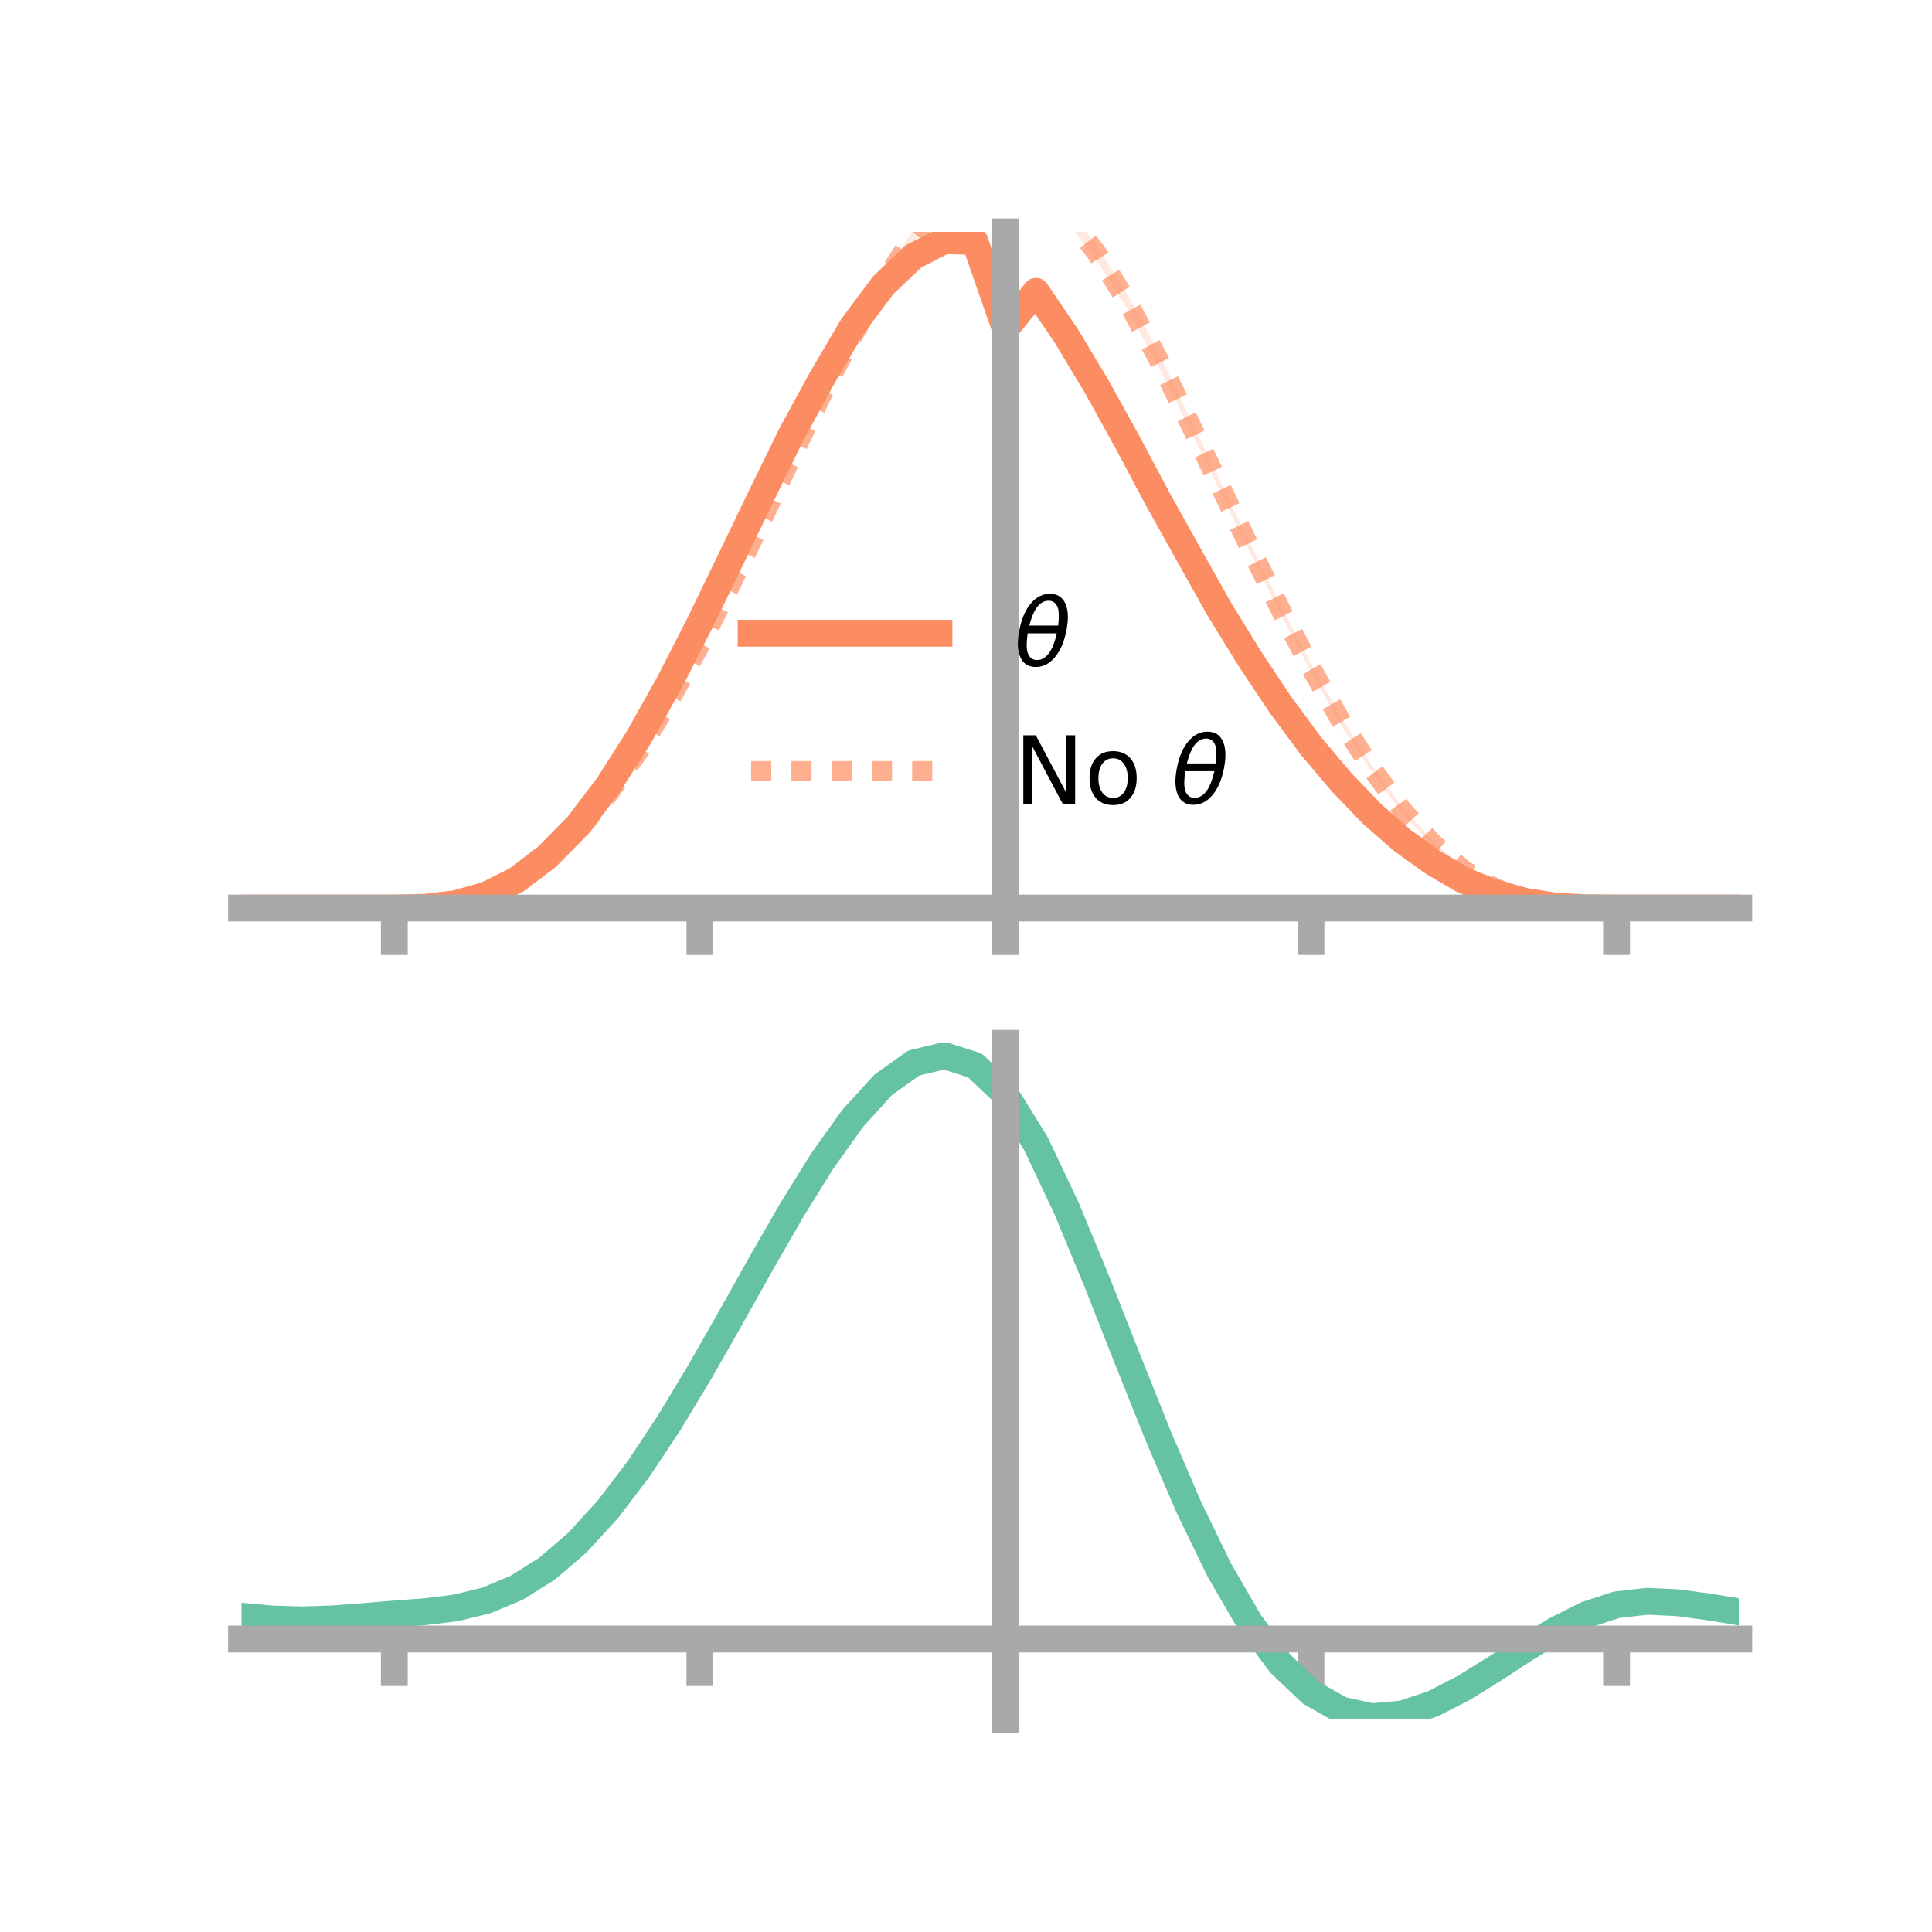<?xml version="1.0" encoding="utf-8" standalone="no"?>
<!DOCTYPE svg PUBLIC "-//W3C//DTD SVG 1.1//EN"
  "http://www.w3.org/Graphics/SVG/1.1/DTD/svg11.dtd">
<!-- Created with matplotlib (https://matplotlib.org/) -->
<svg height="144pt" version="1.1" viewBox="0 0 144 144" width="144pt" xmlns="http://www.w3.org/2000/svg" xmlns:xlink="http://www.w3.org/1999/xlink">
 <defs>
  <style type="text/css">*{stroke-linecap:butt;stroke-linejoin:round;}</style>
 </defs>
 <g id="figure_1">
  <g id="patch_1">
   <path d="M 0 144 
L 144 144 
L 144 0 
L 0 0 
z
" style="fill:none;"/>
  </g>
  <g id="axes_1">
   <g id="patch_2">
    <path d="M 18 67.68 
L 129.6 67.68 
L 129.6 17.28 
L 18 17.28 
z
" style="fill:none;"/>
   </g>
   <g id="PolyCollection_1">
    <path clip-path="url(#pf215342b7b)" d="M 18 67.68 
L 18 67.68 
L 20.278 67.68 
L 22.555 67.68 
L 24.833 67.68 
L 27.11 67.68 
L 29.388 67.679 
L 31.665 67.62 
L 33.943 67.325 
L 36.22 66.658 
L 38.498 65.48 
L 40.776 63.709 
L 43.053 61.373 
L 45.331 58.366 
L 47.608 54.734 
L 49.886 50.587 
L 52.163 46.071 
L 54.441 41.246 
L 56.718 36.573 
L 58.996 31.867 
L 61.273 27.662 
L 63.551 23.733 
L 65.829 20.617 
L 68.106 18.491 
L 70.384 17.28 
L 72.661 17.35 
L 74.939 23.907 
L 77.216 21.075 
L 79.494 24.431 
L 81.771 28.256 
L 84.049 32.503 
L 86.327 36.808 
L 88.604 40.918 
L 90.882 44.984 
L 93.159 48.783 
L 95.437 52.205 
L 97.714 55.289 
L 99.992 58.088 
L 102.269 60.474 
L 104.547 62.488 
L 106.824 64.157 
L 109.102 65.513 
L 111.38 66.461 
L 113.657 67.124 
L 115.935 67.514 
L 118.212 67.658 
L 120.49 67.68 
L 122.767 67.68 
L 125.045 67.68 
L 127.322 67.68 
L 129.6 67.68 
L 129.6 67.68 
L 129.6 67.68 
L 127.322 67.68 
L 125.045 67.68 
L 122.767 67.68 
L 120.49 67.68 
L 118.212 67.674 
L 115.935 67.566 
L 113.657 67.239 
L 111.38 66.629 
L 109.102 65.737 
L 106.824 64.426 
L 104.547 62.831 
L 102.269 60.872 
L 99.992 58.518 
L 97.714 55.917 
L 95.437 52.85 
L 93.159 49.427 
L 90.882 45.826 
L 88.604 41.77 
L 86.327 37.728 
L 84.049 33.467 
L 81.771 29.472 
L 79.494 25.703 
L 77.216 22.352 
L 74.939 25.163 
L 72.661 18.639 
L 70.384 18.596 
L 68.106 19.696 
L 65.829 21.898 
L 63.551 24.884 
L 61.273 28.7 
L 58.996 32.846 
L 56.718 37.449 
L 54.441 42.242 
L 52.163 46.812 
L 49.886 51.209 
L 47.608 55.199 
L 45.331 58.722 
L 43.053 61.709 
L 40.776 63.999 
L 38.498 65.694 
L 36.22 66.789 
L 33.943 67.392 
L 31.665 67.64 
L 29.388 67.68 
L 27.11 67.68 
L 24.833 67.68 
L 22.555 67.68 
L 20.278 67.68 
L 18 67.68 
z
" style="fill:#fc8d62;fill-opacity:0.2;"/>
   </g>
   <g id="PolyCollection_2">
    <path clip-path="url(#pf215342b7b)" d="M 18 67.68 
L 18 67.68 
L 20.278 67.68 
L 22.555 67.68 
L 24.833 67.68 
L 27.11 67.68 
L 29.388 67.679 
L 31.665 67.621 
L 33.943 67.337 
L 36.22 66.69 
L 38.498 65.602 
L 40.776 63.95 
L 43.053 61.807 
L 45.331 58.96 
L 47.608 55.787 
L 49.886 51.976 
L 52.163 47.732 
L 54.441 43.189 
L 56.718 38.447 
L 58.996 33.582 
L 61.273 28.934 
L 63.551 24.528 
L 65.829 20.52 
L 68.106 17.119 
L 70.384 14.473 
L 72.661 12.809 
L 74.939 17.093 
L 77.216 13.336 
L 79.494 15.433 
L 81.771 18.339 
L 84.049 21.996 
L 86.327 26.217 
L 88.604 30.968 
L 90.882 35.739 
L 93.159 40.449 
L 95.437 45.069 
L 97.714 49.468 
L 99.992 53.504 
L 102.269 57.074 
L 104.547 60.195 
L 106.824 62.704 
L 109.102 64.726 
L 111.38 66.091 
L 113.657 67.011 
L 115.935 67.481 
L 118.212 67.653 
L 120.49 67.68 
L 122.767 67.68 
L 125.045 67.68 
L 127.322 67.68 
L 129.6 67.68 
L 129.6 67.68 
L 129.6 67.68 
L 127.322 67.68 
L 125.045 67.68 
L 122.767 67.68 
L 120.49 67.68 
L 118.212 67.676 
L 115.935 67.538 
L 113.657 67.112 
L 111.38 66.279 
L 109.102 64.991 
L 106.824 63.075 
L 104.547 60.64 
L 102.269 57.571 
L 99.992 54.126 
L 97.714 50.091 
L 95.437 45.758 
L 93.159 41.157 
L 90.882 36.507 
L 88.604 31.791 
L 86.327 27.279 
L 84.049 23.077 
L 81.771 19.46 
L 79.494 16.496 
L 77.216 14.399 
L 74.939 18.236 
L 72.661 14.008 
L 70.384 15.495 
L 68.106 18.078 
L 65.829 21.603 
L 63.551 25.558 
L 61.273 29.846 
L 58.996 34.55 
L 56.718 39.35 
L 54.441 44.065 
L 52.163 48.464 
L 49.886 52.495 
L 47.608 56.197 
L 45.331 59.424 
L 43.053 62.131 
L 40.776 64.207 
L 38.498 65.793 
L 36.22 66.825 
L 33.943 67.401 
L 31.665 67.643 
L 29.388 67.68 
L 27.11 67.68 
L 24.833 67.68 
L 22.555 67.68 
L 20.278 67.68 
L 18 67.68 
z
" style="fill:#fc8d62;fill-opacity:0.2;"/>
   </g>
   <g id="matplotlib.axis_1">
    <g id="xtick_1">
     <g id="line2d_1">
      <defs>
       <path d="M 0 0 
L 0 3.5 
" id="m8181a3d679" style="stroke:#a9a9a9;stroke-width:2;"/>
      </defs>
      <g>
       <use style="fill:#a9a9a9;stroke:#a9a9a9;stroke-width:2;" x="29.388" xlink:href="#m8181a3d679" y="67.68"/>
      </g>
     </g>
    </g>
    <g id="xtick_2">
     <g id="line2d_2">
      <g>
       <use style="fill:#a9a9a9;stroke:#a9a9a9;stroke-width:2;" x="52.163" xlink:href="#m8181a3d679" y="67.68"/>
      </g>
     </g>
    </g>
    <g id="xtick_3">
     <g id="line2d_3">
      <g>
       <use style="fill:#a9a9a9;stroke:#a9a9a9;stroke-width:2;" x="74.939" xlink:href="#m8181a3d679" y="67.68"/>
      </g>
     </g>
    </g>
    <g id="xtick_4">
     <g id="line2d_4">
      <g>
       <use style="fill:#a9a9a9;stroke:#a9a9a9;stroke-width:2;" x="97.714" xlink:href="#m8181a3d679" y="67.68"/>
      </g>
     </g>
    </g>
    <g id="xtick_5">
     <g id="line2d_5">
      <g>
       <use style="fill:#a9a9a9;stroke:#a9a9a9;stroke-width:2;" x="120.49" xlink:href="#m8181a3d679" y="67.68"/>
      </g>
     </g>
    </g>
   </g>
   <g id="matplotlib.axis_2"/>
   <g id="line2d_6">
    <path clip-path="url(#pf215342b7b)" d="M 18 67.68 
L 20.278 67.68 
L 22.555 67.68 
L 24.833 67.68 
L 27.11 67.68 
L 29.388 67.68 
L 31.665 67.63 
L 33.943 67.359 
L 36.22 66.723 
L 38.498 65.587 
L 40.776 63.854 
L 43.053 61.541 
L 45.331 58.544 
L 47.608 54.967 
L 49.886 50.898 
L 52.163 46.442 
L 54.441 41.744 
L 56.718 37.011 
L 58.996 32.357 
L 61.273 28.181 
L 63.551 24.309 
L 65.829 21.257 
L 68.106 19.094 
L 70.384 17.938 
L 72.661 17.994 
L 74.939 24.535 
L 77.216 21.714 
L 79.494 25.067 
L 81.771 28.864 
L 84.049 32.985 
L 86.327 37.268 
L 88.604 41.344 
L 90.882 45.405 
L 93.159 49.105 
L 95.437 52.527 
L 97.714 55.603 
L 99.992 58.303 
L 102.269 60.673 
L 104.547 62.659 
L 106.824 64.292 
L 109.102 65.625 
L 111.38 66.545 
L 113.657 67.181 
L 115.935 67.54 
L 118.212 67.666 
L 120.49 67.68 
L 122.767 67.68 
L 125.045 67.68 
L 127.322 67.68 
L 129.6 67.68 
" style="fill:none;stroke:#fc8d62;stroke-linecap:square;stroke-width:2;"/>
   </g>
   <g id="line2d_7">
    <path clip-path="url(#pf215342b7b)" d="M 18 67.68 
L 20.278 67.68 
L 22.555 67.68 
L 24.833 67.68 
L 27.11 67.68 
L 29.388 67.68 
L 31.665 67.632 
L 33.943 67.369 
L 36.22 66.758 
L 38.498 65.697 
L 40.776 64.079 
L 43.053 61.969 
L 45.331 59.192 
L 47.608 55.992 
L 49.886 52.235 
L 52.163 48.098 
L 54.441 43.627 
L 56.718 38.899 
L 58.996 34.066 
L 61.273 29.39 
L 63.551 25.043 
L 65.829 21.062 
L 68.106 17.598 
L 70.384 14.984 
L 72.661 13.409 
L 74.939 17.664 
L 77.216 13.868 
L 79.494 15.965 
L 81.771 18.899 
L 84.049 22.537 
L 86.327 26.748 
L 88.604 31.38 
L 90.882 36.123 
L 93.159 40.803 
L 95.437 45.414 
L 97.714 49.78 
L 99.992 53.815 
L 102.269 57.322 
L 104.547 60.418 
L 106.824 62.89 
L 109.102 64.859 
L 111.38 66.185 
L 113.657 67.061 
L 115.935 67.509 
L 118.212 67.664 
L 120.49 67.68 
L 122.767 67.68 
L 125.045 67.68 
L 127.322 67.68 
L 129.6 67.68 
" style="fill:none;stroke:#fc8d62;stroke-dasharray:1.5,1.5;stroke-dashoffset:0;stroke-opacity:0.7;stroke-width:1.5;"/>
   </g>
   <g id="patch_3">
    <path d="M 74.939 67.68 
L 74.939 17.28 
" style="fill:none;stroke:#a9a9a9;stroke-linecap:square;stroke-linejoin:miter;stroke-width:2;"/>
   </g>
   <g id="patch_4">
    <path d="M 129.6 67.68 
L 129.6 17.28 
" style="fill:none;"/>
   </g>
   <g id="patch_5">
    <path d="M 18 67.68 
L 129.6 67.68 
" style="fill:none;stroke:#a9a9a9;stroke-linecap:square;stroke-linejoin:miter;stroke-width:2;"/>
   </g>
   <g id="patch_6">
    <path d="M 18 17.28 
L 129.6 17.28 
" style="fill:none;"/>
   </g>
   <g id="legend_1">
    <g id="line2d_8">
     <path d="M 55.985 47.2 
L 69.985 47.2 
" style="fill:none;stroke:#fc8d62;stroke-linecap:square;stroke-width:2;"/>
    </g>
    <g id="line2d_9"/>
    <g id="text_1">
     <!-- $\theta$ -->
     <g transform="translate(75.585 49.65)scale(0.07 -0.07)">
      <defs>
       <path d="M 45.516 34.672 
L 14.453 34.672 
Q 12.359 20.062 14.5 13.875 
Q 17.188 6.25 24.469 6.25 
Q 31.781 6.25 37.359 13.922 
Q 42.234 20.656 45.516 34.672 
z
M 47.016 42.969 
Q 48.344 56.844 46.625 61.719 
Q 43.953 69.438 36.766 69.438 
Q 29.297 69.438 23.828 61.812 
Q 19.531 55.672 16.156 42.969 
z
M 38.188 76.766 
Q 49.906 76.766 54.594 66.406 
Q 59.281 56.109 55.719 37.844 
Q 52.203 19.625 43.453 9.281 
Q 34.766 -1.125 23.047 -1.125 
Q 11.281 -1.125 6.641 9.281 
Q 2 19.625 5.516 37.844 
Q 9.078 56.109 17.719 66.406 
Q 26.422 76.766 38.188 76.766 
z
" id="DejaVuSans-Oblique-952"/>
      </defs>
      <use transform="translate(0 0.234)" xlink:href="#DejaVuSans-Oblique-952"/>
     </g>
    </g>
    <g id="line2d_10">
     <path d="M 55.985 57.474 
L 69.985 57.474 
" style="fill:none;stroke:#fc8d62;stroke-dasharray:1.5,1.5;stroke-dashoffset:0;stroke-opacity:0.7;stroke-width:1.5;"/>
    </g>
    <g id="line2d_11"/>
    <g id="text_2">
     <!-- No $\theta$ -->
     <g transform="translate(75.585 59.924)scale(0.07 -0.07)">
      <defs>
       <path d="M 9.812 72.906 
L 23.094 72.906 
L 55.422 11.922 
L 55.422 72.906 
L 64.984 72.906 
L 64.984 0 
L 51.703 0 
L 19.391 60.984 
L 19.391 0 
L 9.812 0 
z
" id="DejaVuSans-78"/>
       <path d="M 30.609 48.391 
Q 23.391 48.391 19.188 42.75 
Q 14.984 37.109 14.984 27.297 
Q 14.984 17.484 19.156 11.844 
Q 23.344 6.203 30.609 6.203 
Q 37.797 6.203 41.984 11.859 
Q 46.188 17.531 46.188 27.297 
Q 46.188 37.016 41.984 42.703 
Q 37.797 48.391 30.609 48.391 
z
M 30.609 56 
Q 42.328 56 49.016 48.375 
Q 55.719 40.766 55.719 27.297 
Q 55.719 13.875 49.016 6.219 
Q 42.328 -1.422 30.609 -1.422 
Q 18.844 -1.422 12.172 6.219 
Q 5.516 13.875 5.516 27.297 
Q 5.516 40.766 12.172 48.375 
Q 18.844 56 30.609 56 
z
" id="DejaVuSans-111"/>
       <path id="DejaVuSans-32"/>
      </defs>
      <use transform="translate(0 0.234)" xlink:href="#DejaVuSans-78"/>
      <use transform="translate(74.805 0.234)" xlink:href="#DejaVuSans-111"/>
      <use transform="translate(135.986 0.234)" xlink:href="#DejaVuSans-32"/>
      <use transform="translate(167.773 0.234)" xlink:href="#DejaVuSans-Oblique-952"/>
     </g>
    </g>
   </g>
  </g>
  <g id="axes_2">
   <g id="patch_7">
    <path d="M 18 128.16 
L 129.6 128.16 
L 129.6 77.76 
L 18 77.76 
z
" style="fill:none;"/>
   </g>
   <g id="PolyCollection_3">
    <path clip-path="url(#pb51306ac3b)" d="M 18 120.5 
L 18 120.424 
L 20.278 120.643 
L 22.555 120.707 
L 24.833 120.624 
L 27.11 120.443 
L 29.388 120.241 
L 31.665 120.069 
L 33.943 119.785 
L 36.22 119.227 
L 38.498 118.269 
L 40.776 116.818 
L 43.053 114.824 
L 45.331 112.277 
L 47.608 109.211 
L 49.886 105.693 
L 52.163 101.823 
L 54.441 97.733 
L 56.718 93.577 
L 58.996 89.528 
L 61.273 85.777 
L 63.551 82.523 
L 65.829 79.968 
L 68.106 78.314 
L 70.384 77.76 
L 72.661 78.494 
L 74.939 80.685 
L 77.216 84.424 
L 79.494 89.309 
L 81.771 94.891 
L 84.049 100.753 
L 86.327 106.529 
L 88.604 111.918 
L 90.882 116.686 
L 93.159 120.668 
L 95.437 123.767 
L 97.714 125.952 
L 99.992 127.252 
L 102.269 127.745 
L 104.547 127.544 
L 106.824 126.79 
L 109.102 125.636 
L 111.38 124.247 
L 113.657 122.784 
L 115.935 121.409 
L 118.212 120.273 
L 120.49 119.528 
L 122.767 119.271 
L 125.045 119.384 
L 127.322 119.702 
L 129.6 120.085 
L 129.6 120.188 
L 129.6 120.188 
L 127.322 119.83 
L 125.045 119.532 
L 122.767 119.431 
L 120.49 119.693 
L 118.212 120.446 
L 115.935 121.607 
L 113.657 123.026 
L 111.38 124.539 
L 109.102 125.977 
L 106.824 127.168 
L 104.547 127.947 
L 102.269 128.16 
L 99.992 127.676 
L 97.714 126.393 
L 95.437 124.251 
L 93.159 121.232 
L 90.882 117.368 
L 88.604 112.748 
L 86.327 107.527 
L 84.049 101.927 
L 81.771 96.24 
L 79.494 90.819 
L 77.216 86.073 
L 74.939 82.442 
L 72.661 80.318 
L 70.384 79.61 
L 68.106 80.148 
L 65.829 81.744 
L 63.551 84.203 
L 61.273 87.33 
L 58.996 90.926 
L 56.718 94.801 
L 54.441 98.773 
L 52.163 102.678 
L 49.886 106.37 
L 47.608 109.727 
L 45.331 112.657 
L 43.053 115.097 
L 40.776 117.02 
L 38.498 118.43 
L 36.22 119.369 
L 33.943 119.915 
L 31.665 120.189 
L 29.388 120.351 
L 27.11 120.536 
L 24.833 120.698 
L 22.555 120.766 
L 20.278 120.701 
L 18 120.5 
z
" style="fill:#66c2a5;fill-opacity:0.2;"/>
   </g>
   <g id="matplotlib.axis_3">
    <g id="xtick_6">
     <g id="line2d_12">
      <g>
       <use style="fill:#a9a9a9;stroke:#a9a9a9;stroke-width:2;" x="29.388" xlink:href="#m8181a3d679" y="122.163"/>
      </g>
     </g>
    </g>
    <g id="xtick_7">
     <g id="line2d_13">
      <g>
       <use style="fill:#a9a9a9;stroke:#a9a9a9;stroke-width:2;" x="52.163" xlink:href="#m8181a3d679" y="122.163"/>
      </g>
     </g>
    </g>
    <g id="xtick_8">
     <g id="line2d_14">
      <g>
       <use style="fill:#a9a9a9;stroke:#a9a9a9;stroke-width:2;" x="74.939" xlink:href="#m8181a3d679" y="122.163"/>
      </g>
     </g>
    </g>
    <g id="xtick_9">
     <g id="line2d_15">
      <g>
       <use style="fill:#a9a9a9;stroke:#a9a9a9;stroke-width:2;" x="97.714" xlink:href="#m8181a3d679" y="122.163"/>
      </g>
     </g>
    </g>
    <g id="xtick_10">
     <g id="line2d_16">
      <g>
       <use style="fill:#a9a9a9;stroke:#a9a9a9;stroke-width:2;" x="120.49" xlink:href="#m8181a3d679" y="122.163"/>
      </g>
     </g>
    </g>
   </g>
   <g id="matplotlib.axis_4"/>
   <g id="line2d_17">
    <path clip-path="url(#pb51306ac3b)" d="M 18 120.462 
L 20.278 120.672 
L 22.555 120.737 
L 24.833 120.661 
L 27.11 120.49 
L 29.388 120.296 
L 31.665 120.129 
L 33.943 119.85 
L 36.22 119.298 
L 38.498 118.349 
L 40.776 116.919 
L 43.053 114.96 
L 45.331 112.467 
L 47.608 109.469 
L 49.886 106.031 
L 52.163 102.251 
L 54.441 98.253 
L 56.718 94.189 
L 58.996 90.227 
L 61.273 86.553 
L 63.551 83.363 
L 65.829 80.856 
L 68.106 79.231 
L 70.384 78.685 
L 72.661 79.406 
L 74.939 81.564 
L 77.216 85.248 
L 79.494 90.064 
L 81.771 95.565 
L 84.049 101.34 
L 86.327 107.028 
L 88.604 112.333 
L 90.882 117.027 
L 93.159 120.95 
L 95.437 124.009 
L 97.714 126.173 
L 99.992 127.464 
L 102.269 127.952 
L 104.547 127.746 
L 106.824 126.979 
L 109.102 125.807 
L 111.38 124.393 
L 113.657 122.905 
L 115.935 121.508 
L 118.212 120.359 
L 120.49 119.61 
L 122.767 119.351 
L 125.045 119.458 
L 127.322 119.766 
L 129.6 120.136 
" style="fill:none;stroke:#66c2a5;stroke-linecap:square;stroke-width:2;"/>
   </g>
   <g id="patch_8">
    <path d="M 74.939 128.16 
L 74.939 77.76 
" style="fill:none;stroke:#a9a9a9;stroke-linecap:square;stroke-linejoin:miter;stroke-width:2;"/>
   </g>
   <g id="patch_9">
    <path d="M 129.6 128.16 
L 129.6 77.76 
" style="fill:none;"/>
   </g>
   <g id="patch_10">
    <path d="M 18 122.163 
L 129.6 122.163 
" style="fill:none;stroke:#a9a9a9;stroke-linecap:square;stroke-linejoin:miter;stroke-width:2;"/>
   </g>
   <g id="patch_11">
    <path d="M 18 77.76 
L 129.6 77.76 
" style="fill:none;"/>
   </g>
  </g>
 </g>
 <defs>
  <clipPath id="pf215342b7b">
   <rect height="50.4" width="111.6" x="18" y="17.28"/>
  </clipPath>
  <clipPath id="pb51306ac3b">
   <rect height="50.4" width="111.6" x="18" y="77.76"/>
  </clipPath>
 </defs>
</svg>
